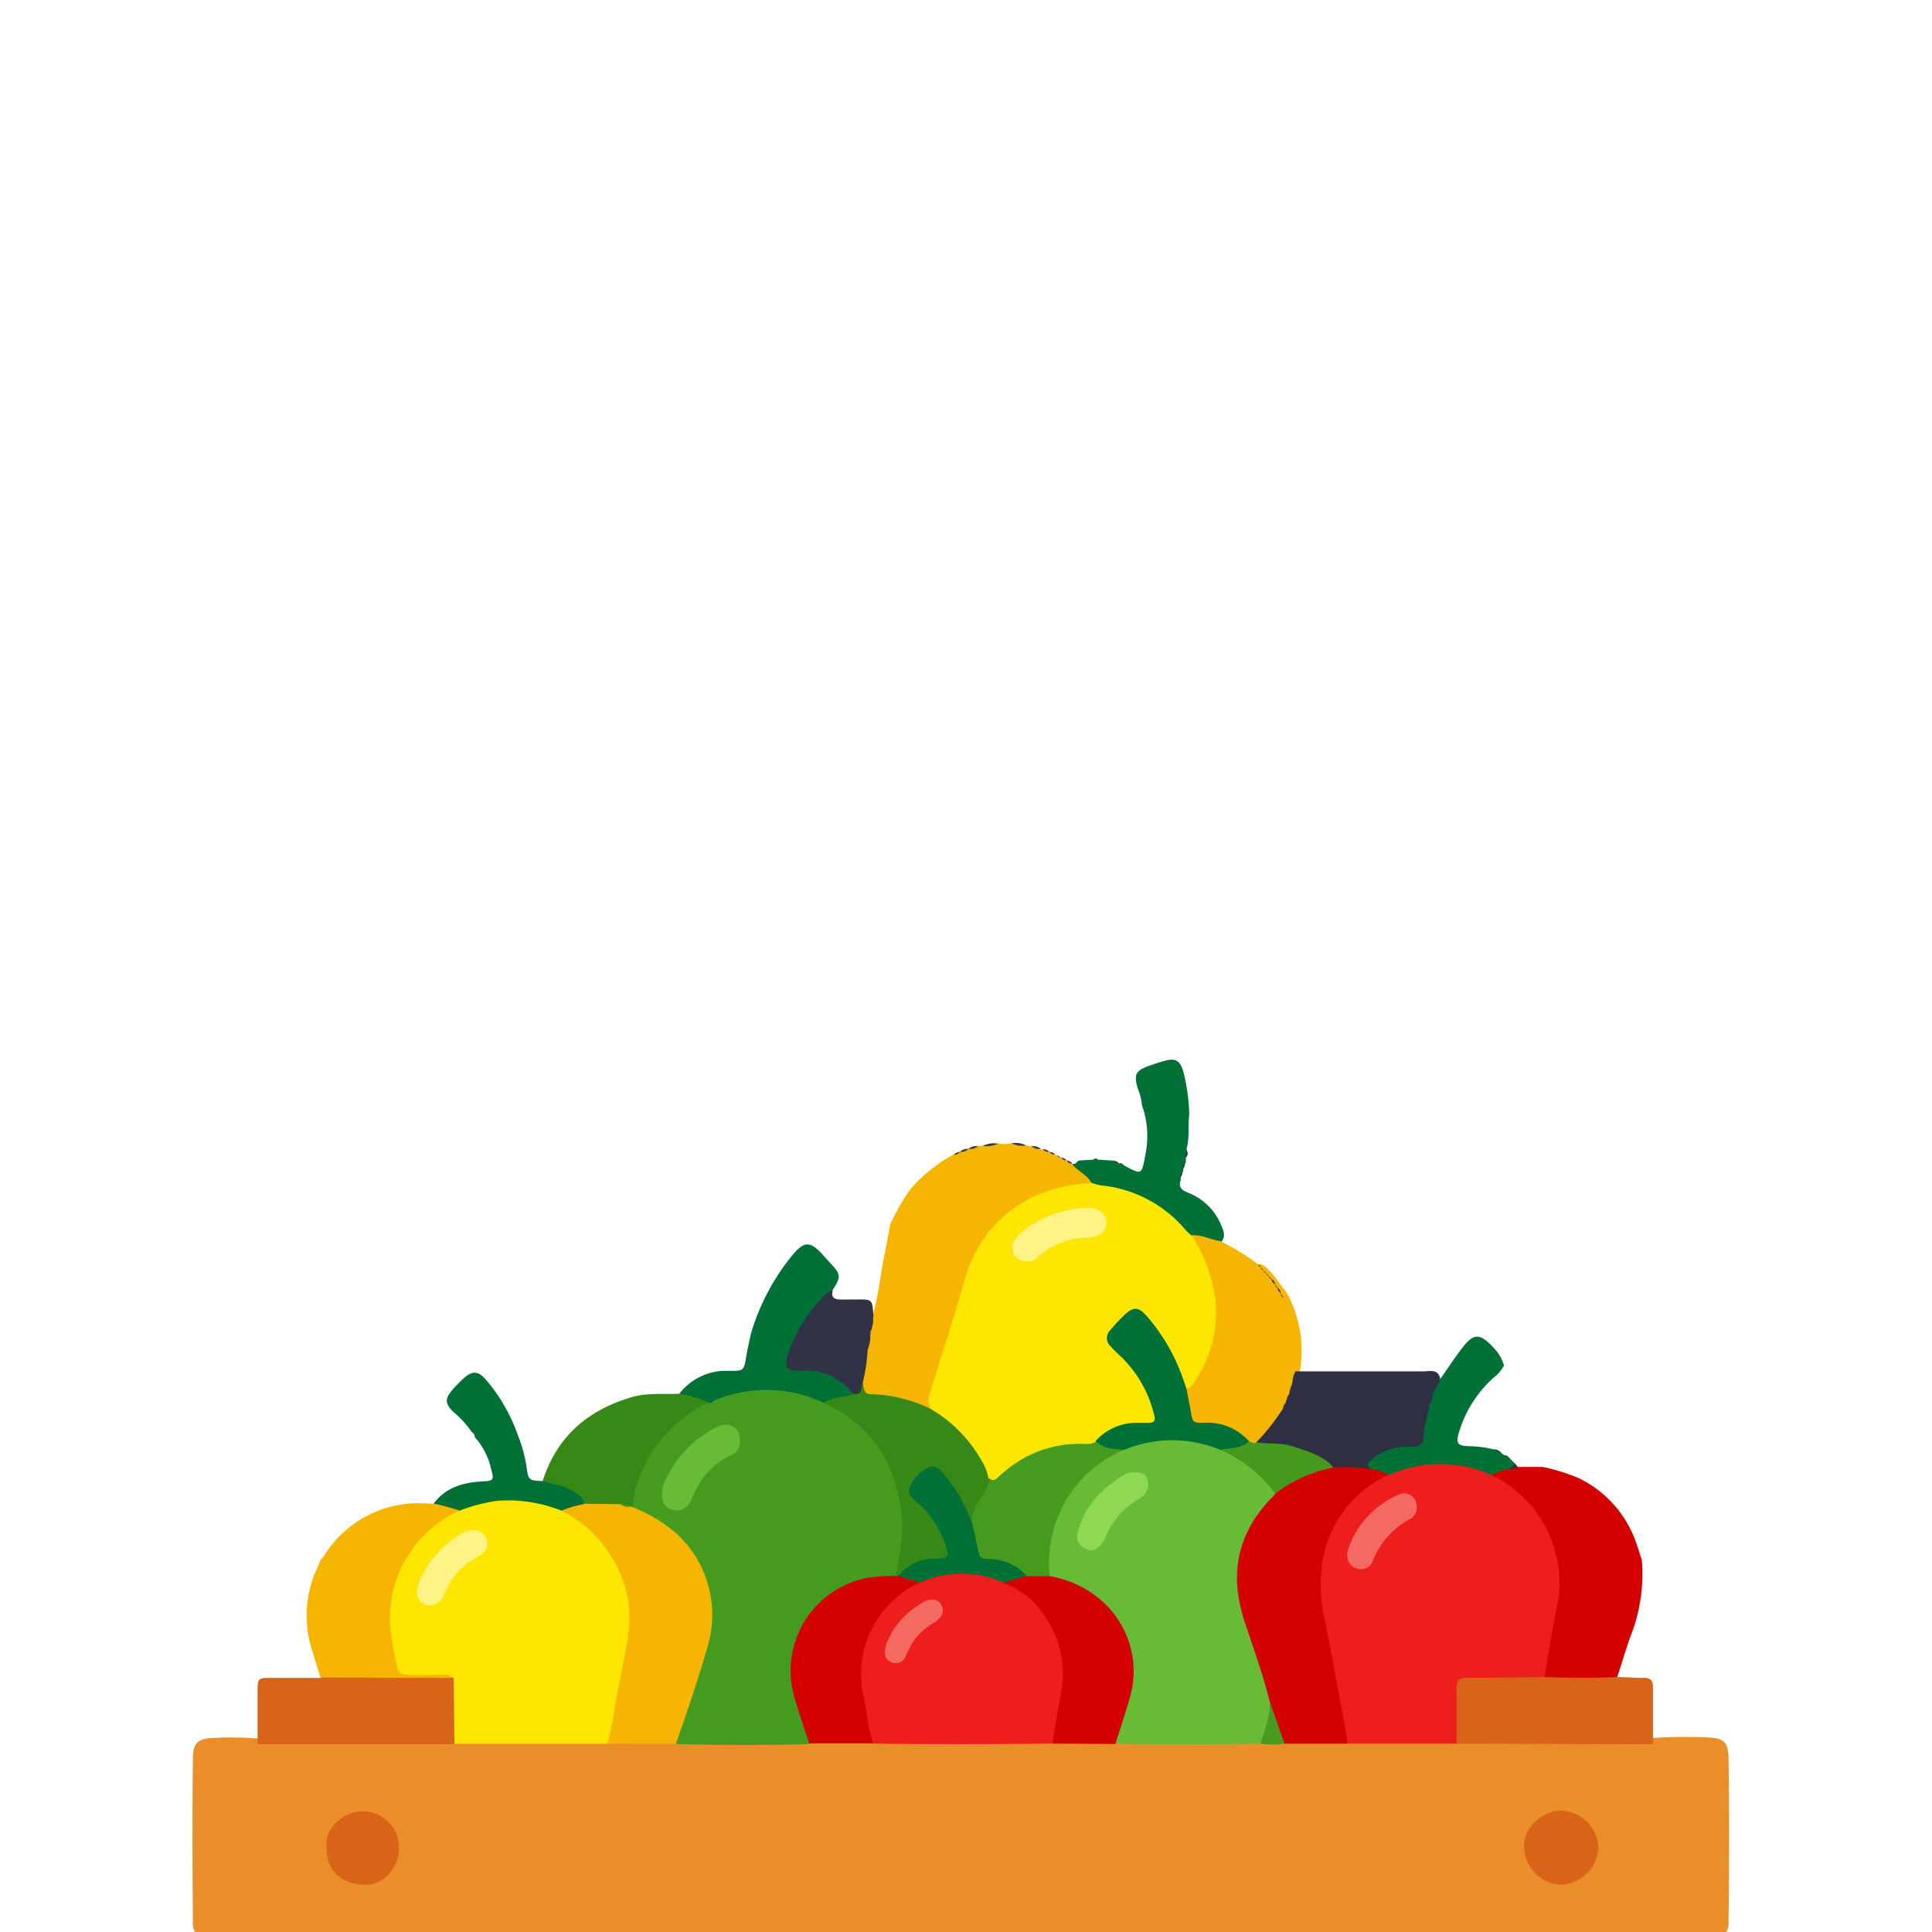 <svg id="Layer_1" data-name="Layer 1" xmlns="http://www.w3.org/2000/svg" viewBox="0 0 250 250"><defs><style>.cls-1{fill:#007136;}.cls-2{fill:#35354a;}.cls-3{fill:#f6b501;}.cls-4{fill:#39394d;}.cls-5{fill:#ffe600;}.cls-6{fill:#ea8e2a;}.cls-7{fill:#313246;}.cls-8{fill:#368916;}.cls-9{fill:#333348;}.cls-10{fill:#459b1e;}.cls-11{fill:#fff385;}.cls-12{fill:#2f2f44;}.cls-13{fill:#459a1e;}.cls-14{fill:#323247;}.cls-15{fill:#ee1e1d;}.cls-16{fill:#68bb35;}.cls-17{fill:#d40000;}.cls-18{fill:#d8641a;}.cls-19{fill:#4a991e;}.cls-20{fill:#2d2d42;}.cls-21{fill:#f46a62;}.cls-22{fill:#8fd853;}.cls-23{fill:#f46a61;}.cls-24{fill:#2f2f45;}.cls-25{fill:none;}</style></defs><title>products</title><path class="cls-1" d="M139.61,150.17l1.84-.11a.82.82,0,0,1,.65,0l1.9.12c.2.21.54.13.75.33a1.47,1.47,0,0,0,.36,0l.38.32c2.3,1.23,2.23,1.22,2.73-1.45a11.92,11.92,0,0,0-.45-6.37,7.3,7.3,0,0,0-.54-2.15c-.53-1.81-.29-2.31,1.43-2.93.65-.23,1.29-.46,2-.64,1.43-.41,2-.11,2.46,1.37a24.88,24.88,0,0,1,.77,5.49c-.18,1.51.06,3.06-.35,4.55a1.22,1.22,0,0,1-.09,1l0,.7c-.19.23-.12.58-.33.8a2.16,2.16,0,0,0,0,.36c-.21.21-.13.54-.33.76v.37c-.42,1.17.43,1.43,1.25,1.77a7.6,7.6,0,0,1,4,4.13c.31.71.63,1.51-.11,2.22-1.35.69-2.4-.6-3.67-.51-1.58-.67-2.47-2.19-3.86-3.13A16.86,16.86,0,0,0,143,154.3a3.38,3.38,0,0,1-1.72-.61,6.14,6.14,0,0,0-1.55-1.32,1.47,1.47,0,0,1-1-1.72l.43-.09A3.22,3.22,0,0,1,139.61,150.17Z"/><path class="cls-2" d="M153.41,149.79c0-.35.06-.69.09-1a.71.71,0,0,1-.05,1Z"/><path class="cls-2" d="M153,151.27a1.14,1.14,0,0,1,.33-.8A1.14,1.14,0,0,1,153,151.27Z"/><path class="cls-2" d="M152.67,152.37a1.13,1.13,0,0,1,.33-.76A1.13,1.13,0,0,1,152.67,152.37Z"/><path class="cls-3" d="M113,170.06a54.92,54.92,0,0,0,1.1-5.83l1.11-5.84a29.94,29.94,0,0,1,2.58-4.5,20,20,0,0,1,5.63-4.51c.2-.21.54-.15.75-.34h0c.28-.38.8,0,1.1-.38h0c.34-.34.86-.09,1.21-.34l.66-.09c.61-.32,1.32.06,1.93-.29a3.84,3.84,0,0,0,1.72,0c.61.35,1.33,0,1.94.28l.66.1c.37.26.86,0,1.22.34a.16.16,0,0,0,.21.06h0c.3.11.65.08.86.33h0c.21.2.53.12.74.33a.18.18,0,0,0,.23.07,1,1,0,0,1,.52.3h.06c.16.25.51.15.69.37h0c.18.22.54.14.7.4h0c.77,1,2,1.43,2.65,2.57-.35.76-1.08.77-1.72.86-8,1.26-12.7,6-14.61,13.76-1.18,4.77-3,9.36-4.18,14.13a1.07,1.07,0,0,1-.56.72,2.45,2.45,0,0,1-2-.22,12.12,12.12,0,0,0-4.3-1.05c-1.82-.08-2.78-.86-3-2.63a20.16,20.16,0,0,1,.47-4c.08-.66.37-1.27.4-1.94a3.45,3.45,0,0,1,.07-.55,9,9,0,0,1,.65-1.8A.83.83,0,0,1,113,170.06Z"/><path class="cls-4" d="M132.79,148.23a3.54,3.54,0,0,1-1.93-.28A2.88,2.88,0,0,1,132.79,148.23Z"/><path class="cls-4" d="M129.15,148a3.69,3.69,0,0,1-1.94.29A2.79,2.79,0,0,1,129.15,148Z"/><path class="cls-4" d="M126.55,148.33a1.6,1.6,0,0,1-1.21.34A1.41,1.41,0,0,1,126.55,148.33Z"/><path class="cls-4" d="M125.31,148.67a1.35,1.35,0,0,1-1.09.39A1.28,1.28,0,0,1,125.31,148.67Z"/><path class="cls-4" d="M134.67,148.67a1.63,1.63,0,0,1-1.22-.34A1.43,1.43,0,0,1,134.67,148.67Z"/><path class="cls-4" d="M142.11,150.05h-.65a.44.44,0,0,1,.63,0Z"/><path class="cls-4" d="M135.78,149.05a1.07,1.07,0,0,1-.86-.33A1.07,1.07,0,0,1,135.78,149.05Z"/><path class="cls-4" d="M124.22,149.06a.83.83,0,0,1-.76.34A1.09,1.09,0,0,1,124.22,149.06Z"/><path class="cls-4" d="M136.54,149.39a.79.79,0,0,1-.74-.33A1,1,0,0,1,136.54,149.39Z"/><path class="cls-4" d="M138,150.15a.78.78,0,0,1-.69-.37A1,1,0,0,1,138,150.15Z"/><path class="cls-4" d="M138.75,150.57a.81.81,0,0,1-.72-.4A.92.92,0,0,1,138.75,150.57Z"/><path class="cls-4" d="M144.76,150.5a1.12,1.12,0,0,1-.75-.33A1.08,1.08,0,0,1,144.76,150.5Z"/><path class="cls-4" d="M145.5,150.86l-.39-.32Z"/><path class="cls-4" d="M139.61,150.17l-.43.32Z"/><path class="cls-4" d="M137.28,149.79a.57.57,0,0,1-.51-.3Z"/><path class="cls-5" d="M120.45,182.3a2.27,2.27,0,0,1-.13-2c1.53-4.93,3.11-9.85,4.54-14.81,2.35-8.1,9.11-12.21,16.53-12.39a6.78,6.78,0,0,0,1.07.29,16.32,16.32,0,0,1,11,5.83c.21.22.45.42.68.62,2.29,1.2,2.81,3.44,3.44,5.67a15.87,15.87,0,0,1-2,13.12c-.48.76-1,1.43-2,1.38-1.13-.34-1.34-1.39-1.72-2.3a23.17,23.17,0,0,0-3.53-6.11c-.76-.94-1.54-1.61-2.75-.42-1.57,1.54-1.77,2.13-.53,3.37a16.79,16.79,0,0,1,4.57,6.72c.91,2.82.39,3.63-2.58,3.7-2,0-3.55,1-5.16,2-.86.77-2,.57-3,.65a15.22,15.22,0,0,0-7.74,2.8c-1,.69-1.86,2-3.44,1.26-1-.86-1.36-2.19-2.06-3.28a15.86,15.86,0,0,0-4.13-4.43C121,183.6,120.2,183.31,120.45,182.3Z"/><path class="cls-3" d="M153.5,179.71c.23-.11.53-.16.66-.34a15.85,15.85,0,0,0,3.13-11,19.77,19.77,0,0,0-3.1-8.52c1.29-.12,2.42.57,3.65.72a29.44,29.44,0,0,1,4.9,3h.18a.91.91,0,0,1,.37.08l.17.09a1.66,1.66,0,0,1,.3.22l.13.12a2.16,2.16,0,0,1,.27.25l.13.13a1.54,1.54,0,0,1,.25.26,1.49,1.49,0,0,0,.12.14,1.23,1.23,0,0,1,.23.28,1.48,1.48,0,0,1,.22.29,2,2,0,0,1,.2.3,1.7,1.7,0,0,1,.23.3l.23.31.25.33c.08.11.18.23.26.35a2.21,2.21,0,0,1,.28.4,3.09,3.09,0,0,1,.36.7,15.45,15.45,0,0,1,1.34,8.93,5.07,5.07,0,0,1-.09.54,4.77,4.77,0,0,1-.21,1.3,2.52,2.52,0,0,1-.13.47c-.1.31-.23.6-.33.86a3.47,3.47,0,0,1-.13.46c-.06.22-.15.45-.23.67a2.54,2.54,0,0,1-.17.46c-.13.31-.27.61-.42.92-1,1.57-1.89,3.29-3.69,4.2a1.72,1.72,0,0,1-1.72-.15,10.58,10.58,0,0,0-5.67-1.93C153.36,184.8,152.34,182,153.5,179.71Z"/><path class="cls-6" d="M145.92,250.77c-2.73,0-5.46-.05-8.19-.05H108.86c-.75,0-1.49,0-2.23.06s-1.72-.05-2.58-.05H28.24c-.81,0-1.62,0-2.42-.06a2.34,2.34,0,0,1-.86-2.16c-.06-6.95-.08-13.9,0-20.85,0-2.17.62-2.7,2.82-2.78a44.21,44.21,0,0,1,5.4.07q12.74-.27,25.47,0c6.6-.2,13.2-.11,19.77-.06,3,0,6-.13,9.06,0,5.7-.06,11.41-.1,17.12,0,2.77-.15,5.55,0,8.33,0,7.73,0,15.39-.16,23.08.06a64.32,64.32,0,0,1,8.33,0c6.18-.24,12.36-.16,18.54-.06a24.26,24.26,0,0,0,3.19,0,75.13,75.13,0,0,1,8.22,0c4.73-.18,9.46-.17,14.19,0q12.74-.27,25.45,0a64.5,64.5,0,0,1,7.09-.06c2,.07,2.62.62,2.65,2.57.12,7.08.09,14.16,0,21.24a2.17,2.17,0,0,1-.86,2c-.8,0-1.61.06-2.43.06H148.2C147.42,250.73,146.67,250.76,145.92,250.77Z"/><path class="cls-1" d="M87.87,180.39a7.65,7.65,0,0,1,6.5-3c1.89,0,1.88,0,2.2-1.9.17-1,.4-1.94.6-2.91a29.14,29.14,0,0,1,5.35-10.15c1.55-1.84,2.32-1.88,4,0,.32.38.68.73,1,1.1,1.29,1.37,1.31,1.71.24,3.37-1.49,2.5-3.44,4.67-4.58,7.41-.75,1.91-.54,2.31,1.54,2.33a7.53,7.53,0,0,1,4.67,1.63c.74.57,1.45,1.22,1.1,2.35-.95,1.39-2.65.74-3.87,1.4-2-.18-3.9-1.12-6-1.24a18.3,18.3,0,0,0-7.66,1.1,2.87,2.87,0,0,1-.86.18,1.54,1.54,0,0,1-.6-.06C90.35,181.29,88.58,182,87.87,180.39Z"/><path class="cls-7" d="M110.43,180.38a7.57,7.57,0,0,0-6.49-3c-2.33.06-2.57-.36-1.83-2.58a19.46,19.46,0,0,1,4.3-6.87,2.91,2.91,0,0,1,1.36-.95c-.26.81.13,1.15.86,1.17s1.59,0,2.38,0c1.85,0,1.85,0,2,2a.24.24,0,0,1-.05.29c-.43.59.06,1.34-.35,1.94a.25.25,0,0,1,0,.31c-.41.59,0,1.34-.33,1.93a24,24,0,0,1-.64,4.3C111.69,180.68,111.69,180.68,110.43,180.38Z"/><path class="cls-8" d="M110.43,180.38c1.29.16,1-.92,1.19-1.57.28,1.57.28,1.6,1.72,1.62a19.07,19.07,0,0,1,7.07,1.87,17.9,17.9,0,0,1,6.63,6.75,6.43,6.43,0,0,1,.86,2.2,1.84,1.84,0,0,1,.13,2.08c-.75,1.18-1.09,2.57-2.17,3.59-1.11.31-1.37-.59-1.72-1.27a21.77,21.77,0,0,0-2.35-3.79c-.64-.76-1.29-1.43-2.31-.51s-1.29,1.67-.24,2.66a13.29,13.29,0,0,1,3.44,4.82c1,2.58.53,3.44-2.16,3.71-1.59.18-2.85,1.15-4.29,1.68a.9.9,0,0,1-.51-.24c-.74-.91-.34-1.91-.16-2.86a17.61,17.61,0,0,0-3.3-14.21,16,16,0,0,0-4.17-3.65c-.67-.44-1.43-.8-1.54-1.72C107.75,180.73,109.18,180.86,110.43,180.38Z"/><path class="cls-9" d="M112.26,174.53c0-.66-.16-1.36.33-1.94A3.33,3.33,0,0,1,112.26,174.53Z"/><path class="cls-9" d="M112.63,172.28c0-.67-.16-1.35.34-1.93A3.37,3.37,0,0,1,112.63,172.28Z"/><path class="cls-10" d="M125.68,196.9a7.66,7.66,0,0,1,1.47-3.44,4.24,4.24,0,0,0,.86-2.18c.32.27.6.37,1,0a19.69,19.69,0,0,1,1.72-1.45,14.82,14.82,0,0,1,9.2-3c.67,0,1.37.15,2-.36,1.38,0,2.77-.09,3.83,1,.12,1-.66,1.26-1.29,1.62a14.82,14.82,0,0,0-7.73,13,2.74,2.74,0,0,1-.86,2.35,3.82,3.82,0,0,1-2.91.16,9.5,9.5,0,0,0-4.5-2,3.84,3.84,0,0,1-3.16-4.41A3.93,3.93,0,0,1,125.68,196.9Z"/><path class="cls-1" d="M145.5,187.61c-1.32-.12-2.7-.08-3.73-1.15a7.15,7.15,0,0,1,5.67-2.34h1.12c.76,0,1-.25.79-1a15.48,15.48,0,0,0-3.86-7.13c-.55-.58-1.18-1.09-1.72-1.72a1.43,1.43,0,0,1-.23-2l.12-.14a21.41,21.41,0,0,1,1.78-1.91c1.18-1.16,1.86-1.15,2.94.07a24.61,24.61,0,0,1,4.6,7.84c.2.52.37,1,.55,1.58.18,1,.39,1.92.55,2.89.25,1.48.24,1.53,1.8,1.5a7.23,7.23,0,0,1,5.75,2.4c.05,1-.58,1.3-1.39,1.37s-1.56.36-2.36.42c-2-.25-3.9-1.14-6-1.07a24.19,24.19,0,0,0-4.4.56A2.4,2.4,0,0,1,145.5,187.61Z"/><path class="cls-11" d="M143.21,158.17a2,2,0,0,1-1.46,1.83,6.63,6.63,0,0,1-1.47.17,9.45,9.45,0,0,0-5.63,2.2,6.88,6.88,0,0,1-.73.58,1.92,1.92,0,0,1-2.52-.4,1.73,1.73,0,0,1,.12-2.38,8.89,8.89,0,0,1,2.13-1.78,15,15,0,0,1,6.7-2.09,3.7,3.7,0,0,1,1.65.22A2,2,0,0,1,143.21,158.17Z"/><path class="cls-12" d="M167.6,177.45h16.63c.75,0,1.72-.32,2.08.75l.05.2a1.27,1.27,0,0,1,0,.39,1.77,1.77,0,0,1-.08.4c-.06.19-.13.37-.2.56s-.06.26-.1.39l-.13.63a4.3,4.3,0,0,1-.11.69,3.78,3.78,0,0,1-.17.74c-.27,1-.53,2-.73,3.05-.39,2.08-.86,2.48-2.87,2.7s-3.72.78-4.87,2.58a10.3,10.3,0,0,1-4.62-.15,19.09,19.09,0,0,0-7.91-2.75c-.79-.06-1.63,0-2-1a27.77,27.77,0,0,0,3.44-4.35c.32-.18.24-.55.41-.86a.29.29,0,0,1,.09-.3c.17-.21.1-.53.32-.73h0c.35-.31,0-.86.36-1.16a.37.37,0,0,1,.06-.35c.26-.36,0-.86.3-1.2A.2.2,0,0,1,167.6,177.45Z"/><path class="cls-13" d="M162.61,186.64c1.58.24,3.22,0,4.77.55,1.87.63,3.8,1.11,5.16,2.69,0,.25-.08.55-.31.63-2.46.86-4.63,2.38-7.15,3.12a2.37,2.37,0,0,1-1.55-.91,17.7,17.7,0,0,0-4.61-3.75c-.51-.29-1.16-.56-1-1.37,1.26-.26,2.65-.11,3.7-1.1C162,186.65,162.24,186.84,162.61,186.64Z"/><path class="cls-14" d="M167.21,179.28a1.41,1.41,0,0,1-.36,1.16A1.68,1.68,0,0,1,167.21,179.28Z"/><path class="cls-14" d="M167.57,177.73a1.49,1.49,0,0,1-.3,1.2A1.75,1.75,0,0,1,167.57,177.73Z"/><path class="cls-2" d="M165.3,166.62a1,1,0,0,1,.43.73A1,1,0,0,1,165.3,166.62Z"/><path class="cls-14" d="M166.85,180.44a1,1,0,0,1-.32.73A.8.8,0,0,1,166.85,180.44Z"/><path class="cls-14" d="M166.45,181.47a1,1,0,0,1-.42.86A1,1,0,0,1,166.45,181.47Z"/><path class="cls-2" d="M164.53,165.51a.85.85,0,0,1,.46.67A.85.85,0,0,1,164.53,165.51Z"/><path class="cls-2" d="M165.73,167.36l.34.56A.64.64,0,0,1,165.73,167.36Z"/><path class="cls-2" d="M165,166.23l.32.43A.46.46,0,0,1,165,166.23Z"/><path class="cls-2" d="M164.2,165.13l.38.43A.51.51,0,0,1,164.2,165.13Z"/><path class="cls-2" d="M163.87,164.75l.35.39A.45.45,0,0,1,163.87,164.75Z"/><path class="cls-2" d="M163.53,164.4l.32.36A.4.4,0,0,1,163.53,164.4Z"/><path class="cls-2" d="M163.15,164l.33.34A.36.36,0,0,1,163.15,164Z"/><path class="cls-2" d="M162.81,163.62l.35.34A.39.39,0,0,1,162.81,163.62Z"/><path class="cls-10" d="M106.58,181.52c6.55,3.07,9.72,8.35,10.15,15.48.15,2.39-.47,4.67-.8,7-.41.82-1.19.76-1.93.86-7.63.74-12.19,7.17-10.41,14.61.32,1.34.86,2.58,1.19,3.91.21.78.5,1.55-.1,2.3-5.7.16-11.4.14-17.1,0-.68-.9-.22-1.8,0-2.67.92-3.17,2-6.28,3-9.46a13.76,13.76,0,0,0-6.37-16.48c-1-.5-2.12-.79-2.71-1.88-.79-3,.86-5.24,2.18-7.59a16.84,16.84,0,0,1,4.59-5,4.56,4.56,0,0,1,3.44-1.06H92a3.79,3.79,0,0,0,.4-.3A17.35,17.35,0,0,1,106.58,181.52Z"/><path class="cls-15" d="M188.49,225.63H174.34a3.36,3.36,0,0,1-1.19-2.23c-.86-5-2-10-2.76-15-1.09-6.81.68-12.64,6.45-16.91.76-.57,1.77-.63,2.42-1.34a16.33,16.33,0,0,1,21.54,7.21,17,17,0,0,1,1.5,10.31c-.32,2.45-.81,4.89-1.36,7.3a4.94,4.94,0,0,1-1.18,2.48c-2.1.81-4.3.36-6.45.4-3.91.09-3.86,0-3.94,3.92C189.34,223.12,189.83,224.57,188.49,225.63Z"/><path class="cls-16" d="M157.9,187.61a17.24,17.24,0,0,1,7.1,5.66c.3.85-.27,1.4-.73,2-3.25,4.25-4.25,8.84-2.48,14,.92,2.69,1.78,5.44,2.64,8.16a8,8,0,0,1,.6,2.72,23.23,23.23,0,0,0-.35,2.75,3.22,3.22,0,0,1-1.59,2.74c-6.24.08-12.48.11-18.73,0-.73-.77-.43-1.63-.18-2.45.38-1.25.86-2.47,1.19-3.72a11.43,11.43,0,0,0-7.33-14c-.86-.3-1.89-.37-2.2-1.48a16.3,16.3,0,0,1,1.17-8,15.62,15.62,0,0,1,8.49-8.39A16.15,16.15,0,0,1,157.9,187.61Z"/><path class="cls-5" d="M78.58,225.64H58.81c-.91-.6-.86-1.54-.9-2.46-.14-1.71.33-3.43-.4-5.05-1.21-1-2.66-.86-4.09-.86-2.15,0-2.48-.37-3-2.48-1.05-4.35-1.18-8.6,1-12.68,1.53-2.83,3.43-5.3,6.55-6.59a9.88,9.88,0,0,0,1.25-.86,17.19,17.19,0,0,1,13.55,0c.79,1,2.09,1,3,1.79,5,4.23,7.28,9.45,6.1,16-.62,3.54-1.25,7.09-2,10.63C79.77,224.13,79.72,225.23,78.58,225.64Z"/><path class="cls-15" d="M136.17,225.62c-7.74.08-15.47.11-23.26,0a1.88,1.88,0,0,1-1.14-1.38c-.75-3.26-1.54-6.57-1-9.93a12.55,12.55,0,0,1,6.75-9.45,14.31,14.31,0,0,0,1.26-.81,13.89,13.89,0,0,1,11.26,0c1.83,1.13,3.83,2,5.21,3.81a14.73,14.73,0,0,1,2.64,12.78C137.5,222.34,137.76,224.31,136.17,225.62Z"/><path class="cls-17" d="M164.29,220.16c-.86-3.51-2.1-6.88-3.23-10.31-2.07-6.23-.93-11.64,3.74-16.28a1.43,1.43,0,0,0,.2-.3,18.69,18.69,0,0,1,7.55-3.38,22.12,22.12,0,0,1,4.74.19c1.1-.67,2-.54,2.39.79a14.76,14.76,0,0,0-8.53,11.07,20.28,20.28,0,0,0,.33,7.95c1,5,1.89,10,2.82,15a4.57,4.57,0,0,1,0,.74h-8.05a2.79,2.79,0,0,1-1.62-2.89A8.68,8.68,0,0,0,164.29,220.16Z"/><path class="cls-3" d="M78.58,225.64c.71-2.45,1-5,1.48-7.47s1.08-5.1,1.36-7.68A14.72,14.72,0,0,0,79,201.28a16.06,16.06,0,0,0-6.37-5.81c.49-1.51,1.88-1.24,3-1.5a21,21,0,0,1,4.48-.06,2.42,2.42,0,0,1,1.35.72,5.76,5.76,0,0,1,.44.41,19.61,19.61,0,0,1,5.57,3.34,14.28,14.28,0,0,1,4,15c-1.18,4.13-2.58,8.17-4,12.25Z"/><path class="cls-18" d="M188.49,225.63c0-1.68,0-3.36,0-5,0-4-.47-3.49,3.62-3.53l7.65-.08a2.29,2.29,0,0,1,1.47-.68q3.24-.13,6.47,0a2,2,0,0,1,1.47.67c1.17,0,2.34.11,3.51.1.86,0,1.22.33,1.21,1.2v7.4Z"/><path class="cls-18" d="M58.72,217.11c0,2.84.06,5.7.08,8.59H33.33v-6.5c0-2.21,0-2.07,2.17-2.08h6a2.09,2.09,0,0,1,1.45-.73c2.94.07,5.88-.48,8.82.45,1.44.46,3.07.06,4.61.14A4.11,4.11,0,0,1,58.72,217.11Z"/><path class="cls-17" d="M119,204.8a13,13,0,0,0-7.27,14.61c.43,2.06.6,4.16,1.22,6.18h-8.25c-.63-2-1.32-3.88-1.87-5.85A12.24,12.24,0,0,1,111,204.48a12.38,12.38,0,0,1,1.6-.37,31,31,0,0,1,3.34-.2.31.31,0,0,0,.32,0C117.34,203.7,118.43,203.39,119,204.8Z"/><path class="cls-17" d="M136.17,225.62c.4-2.38.8-4.75,1.22-7.12a12.74,12.74,0,0,0-1.88-8.86,10.84,10.84,0,0,0-5.7-4.82c.66-1.52,1.8-1.34,3-.86h3a13.48,13.48,0,0,1,6.54,3,12.15,12.15,0,0,1,3.7,13.2c-.52,1.85-1.14,3.68-1.72,5.51Z"/><path class="cls-18" d="M201.94,234.3a5,5,0,0,1,4.9,4.88,5.14,5.14,0,0,1-4.73,4.71,5,5,0,0,1-4.89-4.93C197.09,236.6,199.5,234.35,201.94,234.3Z"/><path class="cls-18" d="M42.26,239c-.27-2.43,2.09-4.51,4.64-4.63a4.73,4.73,0,0,1,4.73,4.73v0c0,2.58-2.05,4.91-4.49,4.79C44.09,243.75,42.17,242,42.26,239Z"/><path class="cls-19" d="M164.29,220.16l1.93,5.47a11.64,11.64,0,0,1-3.12,0C163.62,223.85,164.43,222.11,164.29,220.16Z"/><path class="cls-3" d="M41.53,201.77a1.25,1.25,0,0,0,.27-.24,14.4,14.4,0,0,1,13.87-6.94H56c1.33-.46,2.63-.79,3.37.92a15.39,15.39,0,0,0-8.75,11.6,14.2,14.2,0,0,0,0,4.46c.17,1.23.43,2.45.66,3.67s.49,1.46,1.72,1.5,2.58,0,3.92,0a2.31,2.31,0,0,1,1.78.39l-17.24-.07c-.36-1.19-.72-2.38-1.09-3.55a14.58,14.58,0,0,1,.57-10.36C41.16,202.69,41.34,202.22,41.53,201.77Z"/><path class="cls-17" d="M196.42,189.82h3.26a.54.54,0,0,0,.35.08,27.27,27.27,0,0,1,4.22,1.35,14.6,14.6,0,0,1,7.51,8.51c.24.69.46,1.4.69,2.1a21.87,21.87,0,0,1-1.51,10c-.6,1.72-1.11,3.44-1.67,5.15-3.14.15-6.28.12-9.41,0,.5-2.93.95-5.87,1.54-8.77A15.44,15.44,0,0,0,193,190.88c.24-1.16,1.13-1.32,2.09-1.36A10.58,10.58,0,0,0,196.42,189.82Z"/><path class="cls-1" d="M194.61,176.7a4.71,4.71,0,0,1-1.3,1.54A15.3,15.3,0,0,0,188.9,185c-.6,1.8-.39,2.12,1.42,2.14a14.09,14.09,0,0,1,2.75.36,1.49,1.49,0,0,0,.36.05c.21.21.56.14.77.38h0c.11.11.24.22.36.32a1,1,0,0,0,.33.06,1.58,1.58,0,0,1,.44.37h0l.38.38h0c.14.12.25.26.38.38h0c.26.75-.45.44-.69.65a7.1,7.1,0,0,0-2.42.79,16,16,0,0,0-13.23,0,7.16,7.16,0,0,0-2.39-.79c-.5-.38-.56-.74,0-1.17a7.56,7.56,0,0,1,4.3-1.72H183a1.09,1.09,0,0,0,1.18-1,.48.48,0,0,0,0-.17c0-1.52.67-2.91.81-4.39a1.6,1.6,0,0,0,.28-.35l.11-.75c.2-.22.13-.58.37-.79h0c.21-.2.14-.56.37-.75h0c.22-.2.15-.55.39-.75h0c.85-1.22,1.66-2.46,2.57-3.65,1.59-2.14,2.39-2.16,4.22-.17A5.34,5.34,0,0,1,194.61,176.7Z"/><path class="cls-8" d="M81.91,195l-.36-.06c-.37-.27-.86,0-1.2-.3l-4.79-.06a27.45,27.45,0,0,0-3.86-1.77c-.64-.25-1.31-.4-1.47-1.2,1.84-5.73,5.84-9.15,11.52-10.82,2-.59,4.07-.35,6.1-.44a12.6,12.6,0,0,1,3.81,1.13A17.71,17.71,0,0,0,82.15,193,7.65,7.65,0,0,0,81.91,195Z"/><path class="cls-1" d="M70.24,191.65c1.32.45,2.75.55,4,1.37.61.42,1.28.74,1.36,1.6a14.09,14.09,0,0,0-2.93.86,18.94,18.94,0,0,0-8.19-1.29,20.9,20.9,0,0,0-5,1.29,26.23,26.23,0,0,0-3.37-.92c1.6-2.12,3.88-2.75,6.4-2.87,1.31-.07,1.43-.2,1.08-1.42a9.09,9.09,0,0,0-2.15-4.3,1.28,1.28,0,0,0-.07-.34,2.65,2.65,0,0,0-.33-.34,13.14,13.14,0,0,0-2.36-2.58c-1.12-1.08-1.13-1.72-.12-2.88a15.25,15.25,0,0,1,1.43-1.47c1.15-1,1.84-1,2.85.13A22.43,22.43,0,0,1,67,185.68a18.5,18.5,0,0,1,1.16,4.3C68.36,191.53,68.52,191.59,70.24,191.65Z"/><path class="cls-20" d="M61,185.31l.33.34Z"/><path class="cls-8" d="M92.38,181.23l-.4.3Z"/><path class="cls-1" d="M132.86,203.94l-3,.86a13.14,13.14,0,0,0-10.84,0l-2.73-.86a5.64,5.64,0,0,1,4.68-2.24c1.84-.07,1.91-.19,1.3-2a12.5,12.5,0,0,0-3.43-5.16c-.6-.56-1.57-1.08-1.08-2.13a4.67,4.67,0,0,1,2.58-2.58c.76-.27,1.27.35,1.72.86a18.5,18.5,0,0,1,3.28,5.37c.13.29.27.58.43.86.24,1.09.5,2.17.72,3.27.3,1.48.28,1.5,1.72,1.56A6.39,6.39,0,0,1,132.86,203.94Z"/><path class="cls-14" d="M186.32,178.2a1.15,1.15,0,0,1-.39.75A1.09,1.09,0,0,1,186.32,178.2Z"/><path class="cls-14" d="M185.93,179a1,1,0,0,1-.37.75A1.13,1.13,0,0,1,185.93,179Z"/><path class="cls-14" d="M185.57,179.69a1.18,1.18,0,0,1-.37.79A1.06,1.06,0,0,1,185.57,179.69Z"/><path class="cls-14" d="M185.09,181.23l-.28.35Z"/><path class="cls-16" d="M95.77,186.48a2,2,0,0,1-1.38,1.93,9.58,9.58,0,0,0-3.72,3.28,13.15,13.15,0,0,0-1.09,2.15c-.6,1.38-1.62,1.88-2.8,1.45-.92-.34-1.32-1.35-1.06-2.68a4.1,4.1,0,0,1,.23-.7,14.41,14.41,0,0,1,6.71-7.21C94.33,183.83,95.77,184.67,95.77,186.48Z"/><path class="cls-21" d="M183.33,195a1.59,1.59,0,0,1-.86,1.54,10.75,10.75,0,0,0-4.86,5.48,1.52,1.52,0,0,1-1.92.95l-.07,0a1.73,1.73,0,0,1-1.27-2v-.19A11.84,11.84,0,0,1,181,193.4a1.62,1.62,0,0,1,2.15.75A1.7,1.7,0,0,1,183.33,195Z"/><path class="cls-22" d="M146.81,190.52c.63,0,1.3,0,1.57.73a2,2,0,0,1-.17,2,2.68,2.68,0,0,1-.86.71,10.11,10.11,0,0,0-4.31,5,4,4,0,0,1-.36.64c-.71,1-1.35,1.22-2.2.81a1.7,1.7,0,0,1-1-2.21l0-.08a11.44,11.44,0,0,1,4.3-6.11C144.76,191.31,145.57,190.47,146.81,190.52Z"/><path class="cls-11" d="M61.22,198a1.77,1.77,0,0,1,1.72,1.13,1.59,1.59,0,0,1-.45,1.86,3.87,3.87,0,0,1-.92.61,9,9,0,0,0-4,4.5c-.08.17-.13.35-.22.51a1.81,1.81,0,0,1-2.31,1,1.72,1.72,0,0,1-1-2.21.36.36,0,0,1,0-.09A11.49,11.49,0,0,1,56.6,201a12.73,12.73,0,0,1,3.18-2.58A3.07,3.07,0,0,1,61.22,198Z"/><path class="cls-23" d="M120.49,207a1.28,1.28,0,0,1,1.33.69,1.44,1.44,0,0,1-.14,1.59,3.36,3.36,0,0,1-1,.8,7.64,7.64,0,0,0-3.17,3.57c-.13.29-.27.58-.42.86a1.34,1.34,0,0,1-1.72.6,1.37,1.37,0,0,1-.86-1.49,3.74,3.74,0,0,1,.41-1.42,10.22,10.22,0,0,1,4.18-4.64A2.7,2.7,0,0,1,120.49,207Z"/><path class="cls-10" d="M80.35,194.68a1.49,1.49,0,0,1,1.2.3A1.48,1.48,0,0,1,80.35,194.68Z"/><path class="cls-24" d="M195.33,190.07l.7-.66.39.41A1.27,1.27,0,0,1,195.33,190.07Z"/><path class="cls-24" d="M194.17,187.93a1.16,1.16,0,0,1-.78-.38A1.12,1.12,0,0,1,194.17,187.93Z"/><path class="cls-24" d="M194.52,188.25l-.36-.33Z"/><path class="cls-24" d="M195.28,188.68l-.43-.37Z"/><path class="cls-24" d="M195.66,189.05l-.39-.38Z"/><path class="cls-24" d="M196,189.41l-.38-.37Z"/><path class="cls-24" d="M200,189.9l-.35-.08A1.11,1.11,0,0,1,200,189.9Z"/><rect class="cls-25" width="250" height="250"/></svg>